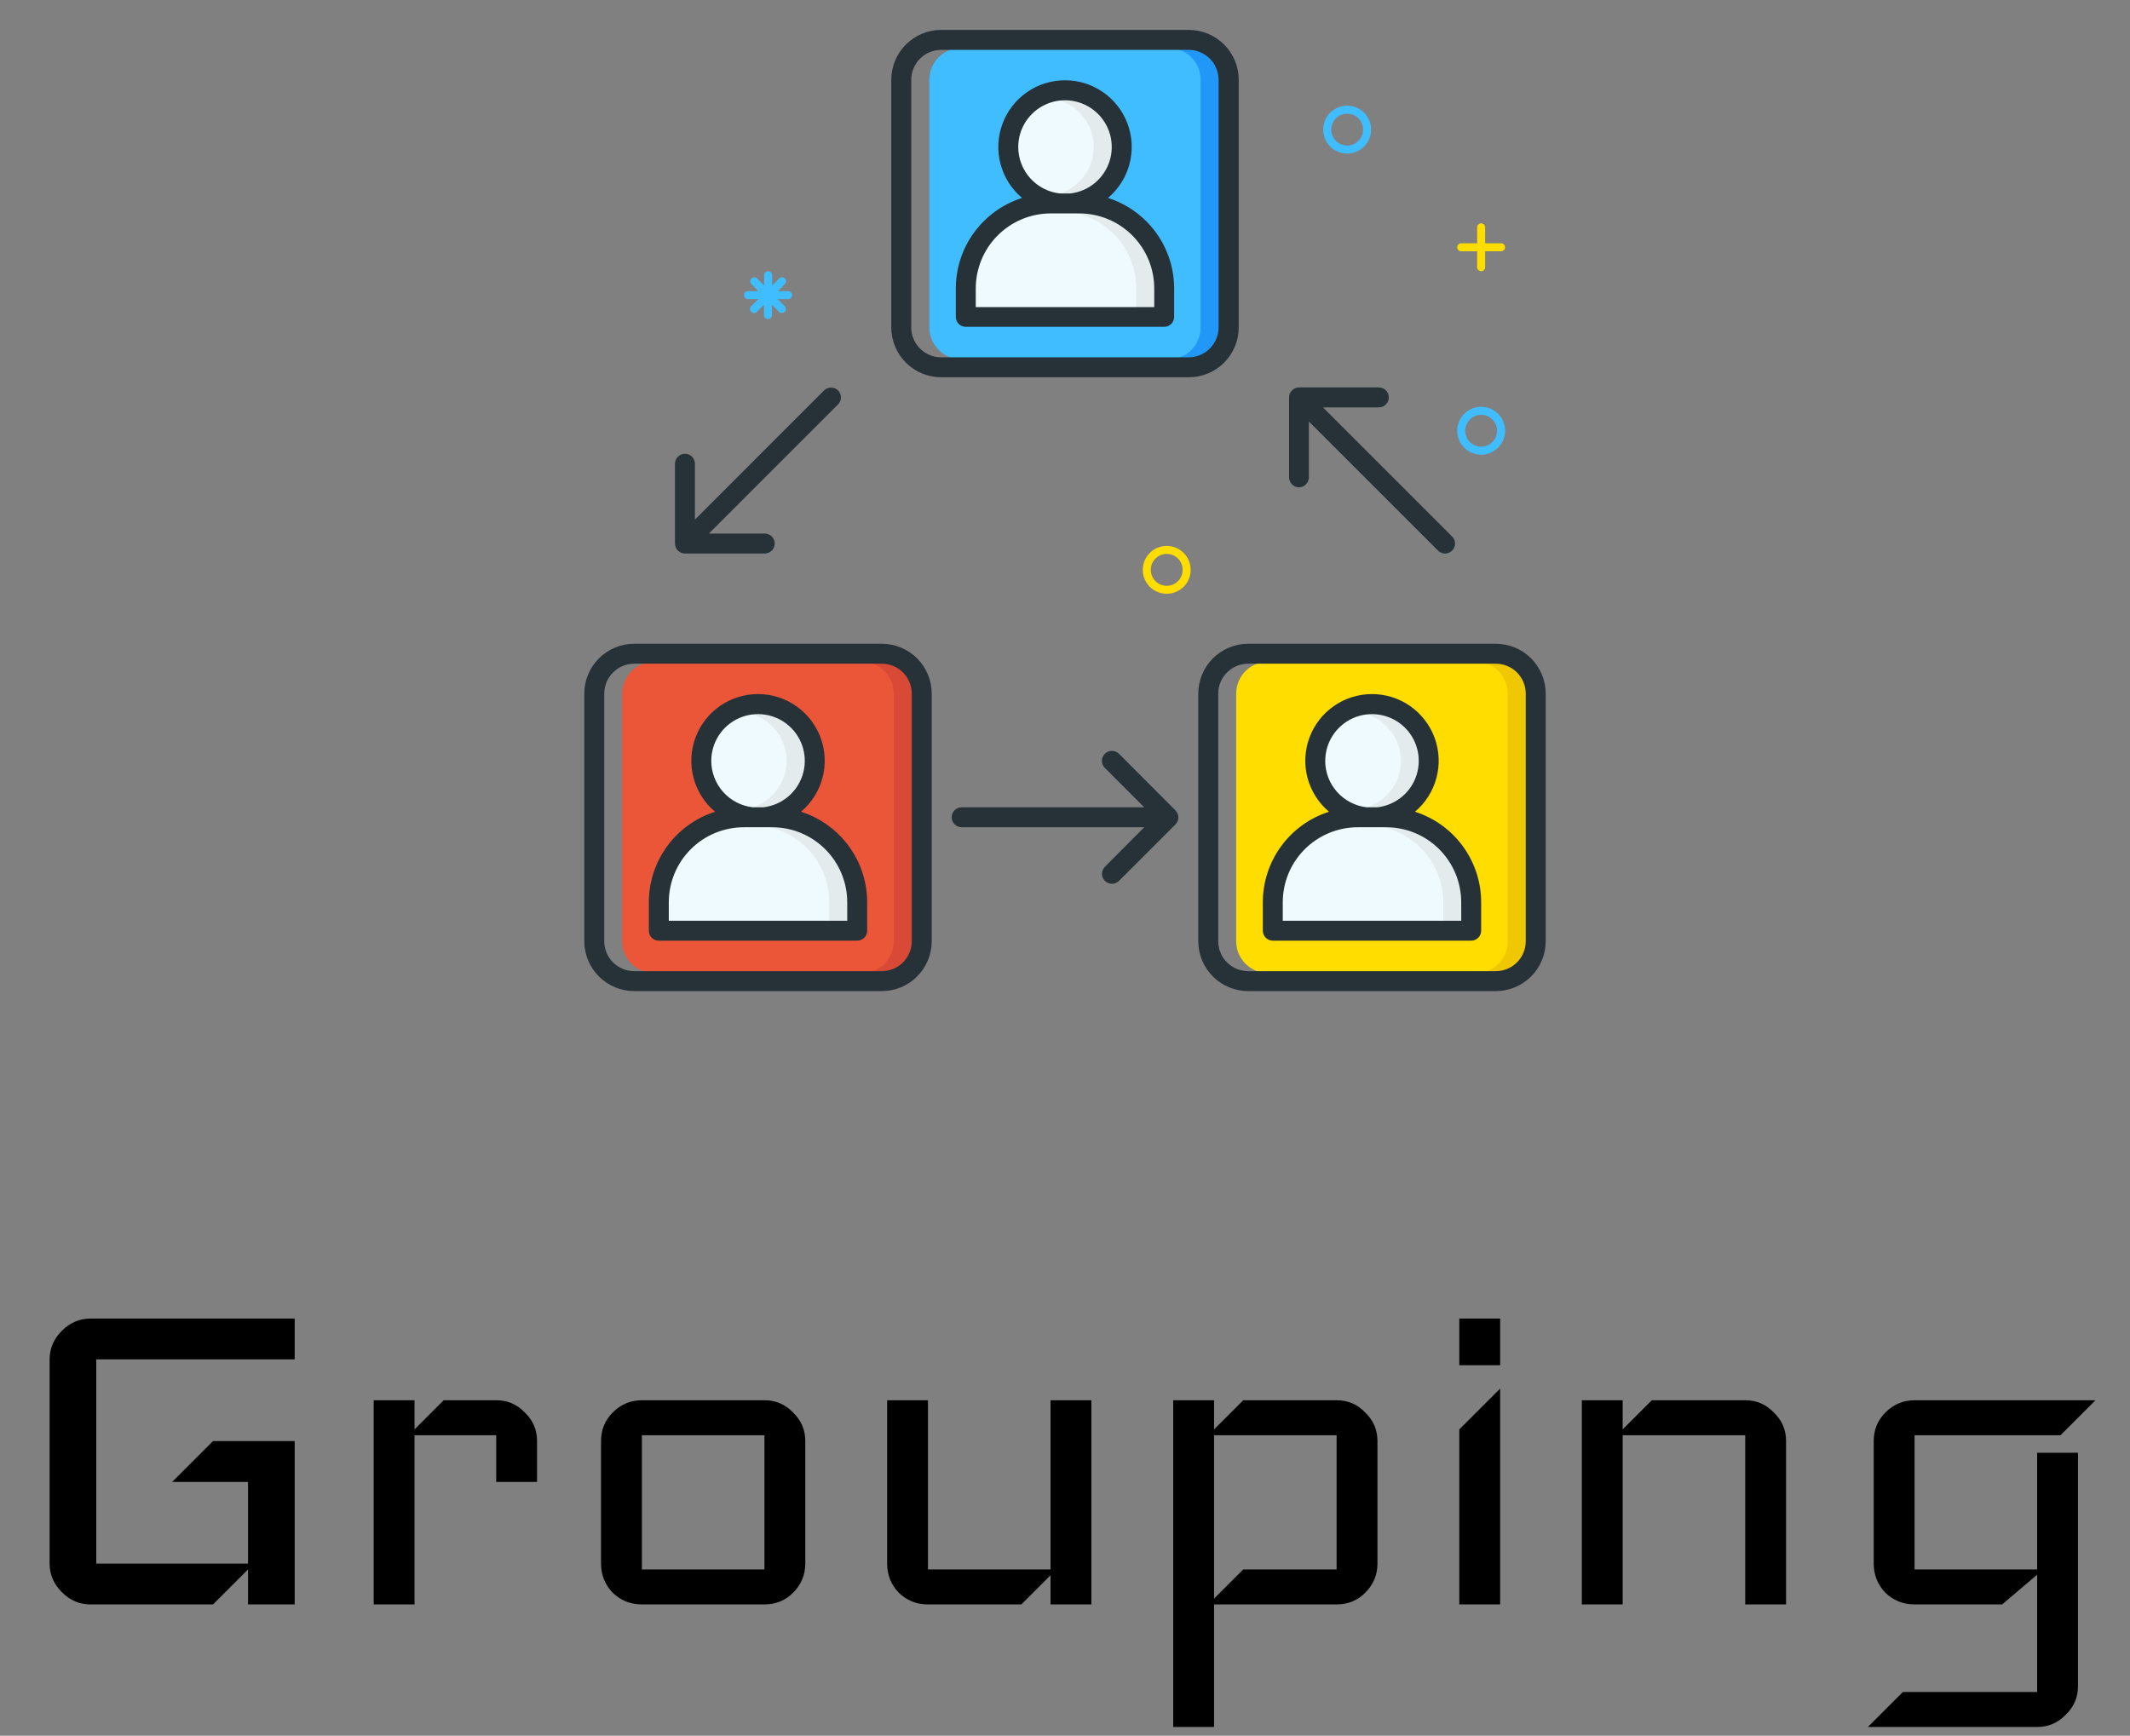 <svg width="146" height="119" viewBox="0 0 146 119" fill="none" xmlns="http://www.w3.org/2000/svg">
<rect x="0" y="0" width="146" height="119" fill="#808080" stroke="none"/>
<path d="M20.2 110H17V107.6L14.6 110H6.2C5.453 110 4.8 109.72 4.24 109.16C3.68 108.6 3.4 107.947 3.4 107.2V93.2C3.4 92.453 3.68 91.8 4.24 91.24C4.8 90.68 5.453 90.4 6.2 90.4H20.2V93.2H6.6V107.2H17V101.6H11.8L14.6 98.8H20.2V110ZM36.812 101.6H34.013V98.4H28.413V110H25.613V96H28.413V98L30.413 96H34.013C34.786 96 35.439 96.28 35.972 96.84C36.532 97.373 36.812 98.027 36.812 98.8V101.6ZM55.198 107.2C55.198 107.973 54.918 108.64 54.358 109.2C53.825 109.733 53.172 110 52.398 110H43.998C43.225 110 42.558 109.733 41.998 109.2C41.465 108.64 41.198 107.973 41.198 107.2V98.8C41.198 98.027 41.465 97.373 41.998 96.84C42.558 96.28 43.225 96 43.998 96H52.398C53.172 96 53.825 96.28 54.358 96.84C54.918 97.373 55.198 98.027 55.198 98.8V107.2ZM52.398 107.6V98.4H43.998V107.6H52.398ZM74.808 110H72.008V108L70.008 110H63.608C62.834 110 62.168 109.733 61.608 109.2C61.075 108.64 60.808 107.973 60.808 107.2V96H63.608V107.6H72.008V96H74.808V110ZM94.417 107.2C94.417 107.973 94.137 108.64 93.577 109.2C93.044 109.733 92.391 110 91.617 110H83.217V118.4H80.417V96H83.217V98L85.217 96H91.617C92.391 96 93.044 96.28 93.577 96.84C94.137 97.373 94.417 98.027 94.417 98.8V107.2ZM91.617 107.6V98.4H83.217V109.6L85.217 107.6H91.617ZM102.827 93.6H100.027V90.4H102.827V93.6ZM102.827 110H100.027V98L102.827 95.2V110ZM122.425 110H119.625V98.4H111.225V110H108.425V96H111.225V98L113.225 96H119.625C120.398 96 121.052 96.28 121.585 96.84C122.145 97.373 122.425 98.027 122.425 98.8V110ZM143.634 96L141.234 98.4H131.234V107.6H139.634V99.6H142.434V115.6C142.434 116.373 142.154 117.027 141.594 117.56C141.061 118.12 140.408 118.4 139.634 118.4H128.034L130.434 116H139.634V107.96L137.234 110H131.234C130.461 110 129.794 109.733 129.234 109.2C128.701 108.64 128.434 107.973 128.434 107.2V98.8C128.434 98.027 128.701 97.373 129.234 96.84C129.794 96.28 130.461 96 131.234 96H143.634Z" fill="black"/>
<path d="M83.664 5.469C83.664 4.889 83.434 4.332 83.023 3.922C82.613 3.512 82.057 3.281 81.477 3.281H65.891C65.311 3.281 64.754 3.512 64.344 3.922C63.934 4.332 63.703 4.889 63.703 5.469V22.447C63.703 23.027 63.934 23.583 64.344 23.993C64.754 24.404 65.311 24.634 65.891 24.634H81.477C82.057 24.634 82.613 24.404 83.023 23.993C83.434 23.583 83.664 23.027 83.664 22.447V5.469ZM70.129 13.467C69.433 12.881 68.935 12.095 68.701 11.216C68.466 10.338 68.508 9.408 68.82 8.554C69.132 7.7 69.699 6.962 70.444 6.44C71.189 5.919 72.077 5.64 72.986 5.64C73.896 5.64 74.783 5.919 75.528 6.44C76.274 6.962 76.841 7.7 77.153 8.554C77.464 9.408 77.506 10.338 77.272 11.216C77.038 12.095 76.539 12.881 75.844 13.467L75.655 13.625L75.89 13.699C77.181 14.106 78.307 14.914 79.106 16.006C79.905 17.098 80.334 18.417 80.331 19.77V21.725C80.331 21.87 80.273 22.009 80.171 22.111C80.068 22.214 79.929 22.271 79.784 22.271H66.2C66.055 22.271 65.915 22.214 65.813 22.111C65.71 22.009 65.653 21.87 65.653 21.725V19.77C65.65 18.417 66.079 17.098 66.877 16.006C67.676 14.914 68.803 14.106 70.093 13.699L70.329 13.625L70.129 13.467Z" fill="#40BDFF"/>
<path d="M72.636 13.398H73.361C74.211 13.306 74.993 12.891 75.546 12.239C76.099 11.588 76.382 10.749 76.335 9.895C76.289 9.042 75.917 8.238 75.296 7.651C74.676 7.063 73.853 6.735 72.999 6.735C72.144 6.735 71.322 7.063 70.701 7.651C70.08 8.238 69.709 9.042 69.662 9.895C69.616 10.749 69.898 11.588 70.451 12.239C71.005 12.891 71.787 13.306 72.636 13.398V13.398Z" fill="#EFFAFE"/>
<path d="M66.746 19.77V21.178H79.251V19.77C79.249 18.371 78.693 17.03 77.704 16.04C76.716 15.051 75.375 14.494 73.976 14.492H72.021C70.622 14.494 69.282 15.051 68.293 16.04C67.304 17.03 66.748 18.371 66.746 19.77Z" fill="#EFFAFE"/>
<path d="M87.79 61.854V63.263H100.295V61.854C100.292 60.456 99.736 59.116 98.747 58.127C97.759 57.138 96.418 56.582 95.02 56.58H93.065C91.667 56.582 90.326 57.138 89.338 58.127C88.349 59.116 87.793 60.456 87.79 61.854V61.854Z" fill="#EFFAFE"/>
<path d="M102.531 45.366H86.921C86.341 45.366 85.784 45.596 85.374 46.007C84.964 46.417 84.733 46.973 84.733 47.553V64.531C84.733 65.111 84.964 65.668 85.374 66.078C85.784 66.488 86.341 66.719 86.921 66.719H102.531C103.111 66.719 103.668 66.488 104.078 66.078C104.488 65.668 104.719 65.111 104.719 64.531V47.553C104.719 46.973 104.488 46.417 104.078 46.007C103.668 45.596 103.111 45.366 102.531 45.366ZM89.606 52.164C89.606 50.987 90.073 49.859 90.905 49.028C91.737 48.196 92.865 47.728 94.041 47.728C95.217 47.728 96.345 48.196 97.177 49.028C98.009 49.859 98.476 50.987 98.476 52.164C98.476 53.514 97.929 54.679 96.71 55.718C99.827 56.711 101.388 59.232 101.388 61.862V63.818C101.388 63.963 101.331 64.102 101.228 64.204C101.125 64.307 100.986 64.364 100.841 64.364H87.243C87.098 64.364 86.959 64.307 86.857 64.204C86.754 64.102 86.696 63.963 86.696 63.818V61.862C86.696 59.216 88.269 56.706 91.375 55.718C90.155 54.688 89.606 53.514 89.606 52.164V52.164Z" fill="#FFDD00"/>
<path d="M93.68 55.483H94.405C95.254 55.391 96.036 54.976 96.59 54.324C97.143 53.672 97.425 52.834 97.379 51.98C97.332 51.127 96.961 50.323 96.34 49.736C95.719 49.148 94.897 48.82 94.042 48.82C93.188 48.82 92.365 49.148 91.745 49.736C91.124 50.323 90.752 51.127 90.706 51.98C90.659 52.834 90.942 53.672 91.495 54.324C92.048 54.976 92.83 55.391 93.68 55.483Z" fill="#EFFAFE"/>
<path d="M45.705 61.854V63.263H58.21V61.854C58.208 60.456 57.651 59.116 56.662 58.127C55.674 57.138 54.333 56.582 52.935 56.58H50.98C49.582 56.582 48.241 57.138 47.253 58.127C46.264 59.116 45.708 60.456 45.705 61.854V61.854Z" fill="#EFFAFE"/>
<path d="M60.447 45.366H44.836C44.256 45.366 43.699 45.596 43.289 46.007C42.879 46.417 42.648 46.973 42.648 47.553V64.531C42.648 65.111 42.879 65.668 43.289 66.078C43.699 66.488 44.256 66.719 44.836 66.719H60.447C61.027 66.719 61.583 66.488 61.993 66.078C62.404 65.668 62.634 65.111 62.634 64.531V47.553C62.634 46.973 62.404 46.417 61.993 46.007C61.583 45.596 61.027 45.366 60.447 45.366ZM49.099 55.552C48.403 54.966 47.905 54.18 47.671 53.301C47.436 52.422 47.478 51.493 47.79 50.639C48.102 49.784 48.669 49.047 49.414 48.525C50.159 48.004 51.047 47.724 51.956 47.724C52.866 47.724 53.753 48.004 54.498 48.525C55.244 49.047 55.811 49.784 56.123 50.639C56.434 51.493 56.476 52.422 56.242 53.301C56.008 54.18 55.509 54.966 54.814 55.552L54.625 55.71L54.86 55.784C56.151 56.191 57.277 56.999 58.076 58.091C58.875 59.183 59.304 60.501 59.301 61.854V63.809C59.301 63.954 59.243 64.094 59.141 64.196C59.038 64.299 58.899 64.356 58.754 64.356H45.159C45.014 64.356 44.874 64.299 44.772 64.196C44.669 64.094 44.612 63.954 44.612 63.809V61.854C44.608 60.501 45.037 59.182 45.836 58.089C46.635 56.997 47.761 56.188 49.052 55.781L49.288 55.707L49.099 55.552Z" fill="#EB5639"/>
<path d="M51.595 55.483H52.32C53.17 55.391 53.952 54.976 54.505 54.324C55.058 53.672 55.34 52.834 55.294 51.98C55.248 51.127 54.876 50.323 54.255 49.736C53.635 49.148 52.812 48.82 51.958 48.82C51.103 48.82 50.281 49.148 49.66 49.736C49.039 50.323 48.668 51.127 48.621 51.98C48.575 52.834 48.857 53.672 49.41 54.324C49.964 54.976 50.746 55.391 51.595 55.483V55.483Z" fill="#EFFAFE"/>
<path d="M52.935 56.58H51.568C52.966 56.582 54.307 57.138 55.295 58.127C56.284 59.116 56.84 60.456 56.843 61.854V63.263H58.21V61.854C58.208 60.456 57.651 59.116 56.663 58.127C55.674 57.138 54.333 56.582 52.935 56.58V56.58Z" fill="#E4EBED"/>
<path d="M51.945 48.822C51.716 48.822 51.486 48.846 51.262 48.893C52.013 49.051 52.686 49.462 53.17 50.057C53.654 50.653 53.917 51.397 53.917 52.164C53.917 52.931 53.654 53.675 53.17 54.27C52.686 54.866 52.013 55.277 51.262 55.434C51.366 55.456 51.475 55.472 51.582 55.486H52.306C53.157 55.395 53.94 54.98 54.494 54.328C55.049 53.677 55.332 52.837 55.286 51.983C55.239 51.129 54.867 50.325 54.246 49.737C53.624 49.148 52.801 48.821 51.945 48.822V48.822Z" fill="#E4EBED"/>
<path d="M95.02 56.58H93.653C95.051 56.582 96.391 57.138 97.38 58.127C98.369 59.116 98.925 60.456 98.927 61.854V63.263H100.295V61.854C100.292 60.456 99.736 59.116 98.747 58.127C97.758 57.138 96.418 56.582 95.02 56.58V56.58Z" fill="#E4EBED"/>
<path d="M94.055 48.822C93.825 48.822 93.596 48.846 93.371 48.893C94.122 49.051 94.796 49.462 95.279 50.057C95.763 50.653 96.027 51.397 96.027 52.164C96.027 52.931 95.763 53.675 95.279 54.27C94.796 54.866 94.122 55.277 93.371 55.434C93.475 55.456 93.584 55.472 93.691 55.486H94.416C95.266 55.395 96.049 54.98 96.604 54.328C97.158 53.677 97.441 52.837 97.395 51.983C97.349 51.129 96.977 50.325 96.355 49.737C95.734 49.148 94.91 48.821 94.055 48.822V48.822Z" fill="#E4EBED"/>
<path d="M73.976 14.492H72.609C74.008 14.494 75.35 15.05 76.339 16.04C77.328 17.029 77.885 18.37 77.886 19.77V21.178H79.254V19.77C79.252 18.37 78.696 17.029 77.706 16.04C76.717 15.05 75.375 14.494 73.976 14.492V14.492Z" fill="#E4EBED"/>
<path d="M73 6.738C72.77 6.738 72.541 6.761 72.316 6.809C73.067 6.966 73.741 7.377 74.225 7.972C74.708 8.568 74.972 9.312 74.972 10.079C74.972 10.846 74.708 11.59 74.225 12.185C73.741 12.781 73.067 13.192 72.316 13.349C72.42 13.371 72.53 13.387 72.636 13.401H73.361C74.212 13.31 74.995 12.896 75.549 12.244C76.103 11.592 76.387 10.752 76.34 9.898C76.294 9.044 75.922 8.24 75.3 7.652C74.679 7.064 73.856 6.737 73 6.738V6.738Z" fill="#E4EBED"/>
<path d="M81.477 3.281H80.109C80.689 3.281 81.246 3.512 81.656 3.922C82.066 4.332 82.297 4.889 82.297 5.469V22.447C82.297 23.027 82.066 23.583 81.656 23.993C81.246 24.404 80.689 24.634 80.109 24.634H81.477C82.057 24.634 82.613 24.404 83.023 23.993C83.434 23.583 83.664 23.027 83.664 22.447V5.469C83.664 4.889 83.434 4.332 83.023 3.922C82.613 3.512 82.057 3.281 81.477 3.281Z" fill="#2197F7"/>
<path d="M60.447 45.366H59.079C59.66 45.366 60.216 45.596 60.626 46.007C61.036 46.417 61.267 46.973 61.267 47.553V64.531C61.267 65.111 61.036 65.668 60.626 66.078C60.216 66.488 59.66 66.719 59.079 66.719H60.447C61.027 66.719 61.583 66.488 61.993 66.078C62.404 65.668 62.634 65.111 62.634 64.531V47.553C62.634 46.973 62.404 46.417 61.993 46.007C61.583 45.596 61.027 45.366 60.447 45.366Z" fill="#D84936"/>
<path d="M102.531 45.366H101.164C101.744 45.366 102.301 45.596 102.711 46.007C103.121 46.417 103.352 46.973 103.352 47.553V64.531C103.352 65.111 103.121 65.668 102.711 66.078C102.301 66.488 101.744 66.719 101.164 66.719H102.531C103.111 66.719 103.668 66.488 104.078 66.078C104.488 65.668 104.719 65.111 104.719 64.531V47.553C104.719 46.973 104.488 46.417 104.078 46.007C103.668 45.596 103.111 45.366 102.531 45.366Z" fill="#EFC803"/>
<path d="M75.948 13.571C76.664 12.967 77.178 12.157 77.419 11.251C77.66 10.345 77.617 9.387 77.296 8.506C76.974 7.626 76.39 6.866 75.622 6.328C74.853 5.791 73.939 5.503 73.001 5.503C72.064 5.503 71.149 5.791 70.381 6.328C69.613 6.866 69.028 7.626 68.707 8.506C68.385 9.387 68.342 10.345 68.583 11.251C68.825 12.157 69.338 12.967 70.055 13.571C68.739 13.99 67.591 14.816 66.775 15.93C65.959 17.044 65.518 18.389 65.516 19.77V21.725C65.516 21.906 65.588 22.08 65.716 22.208C65.844 22.336 66.018 22.408 66.2 22.408H79.798C79.979 22.408 80.153 22.336 80.281 22.208C80.409 22.08 80.481 21.906 80.481 21.725V19.77C80.48 18.389 80.04 17.045 79.225 15.931C78.41 14.817 77.262 13.991 75.948 13.571V13.571ZM69.795 10.079C69.795 9.46 69.975 8.854 70.311 8.335C70.648 7.816 71.128 7.405 71.693 7.153C72.258 6.9 72.884 6.817 73.496 6.913C74.107 7.009 74.678 7.279 75.139 7.692C75.6 8.105 75.931 8.643 76.093 9.24C76.255 9.838 76.24 10.469 76.051 11.059C75.862 11.648 75.506 12.17 75.027 12.561C74.548 12.953 73.965 13.197 73.35 13.264H72.653C71.868 13.178 71.142 12.806 70.615 12.218C70.088 11.63 69.796 10.868 69.795 10.079V10.079ZM79.117 21.055H66.883V19.77C66.885 18.407 67.426 17.101 68.39 16.138C69.353 15.175 70.659 14.633 72.021 14.632H73.976C75.339 14.632 76.645 15.174 77.609 16.137C78.573 17.1 79.115 18.407 79.117 19.77V21.055Z" fill="#263238"/>
<path d="M84.908 22.447V5.469C84.908 5.019 84.819 4.573 84.646 4.158C84.473 3.743 84.22 3.365 83.901 3.048C83.583 2.73 83.204 2.479 82.788 2.308C82.372 2.137 81.927 2.049 81.477 2.051H64.523C64.073 2.049 63.628 2.137 63.212 2.308C62.796 2.479 62.417 2.73 62.099 3.048C61.78 3.365 61.527 3.743 61.354 4.158C61.181 4.573 61.092 5.019 61.092 5.469V22.447C61.092 22.896 61.181 23.342 61.354 23.757C61.527 24.173 61.78 24.55 62.099 24.867C62.417 25.185 62.796 25.436 63.212 25.608C63.628 25.779 64.073 25.866 64.523 25.864H81.477C81.927 25.866 82.372 25.779 82.788 25.608C83.204 25.436 83.583 25.185 83.901 24.867C84.22 24.55 84.473 24.173 84.646 23.757C84.819 23.342 84.908 22.896 84.908 22.447V22.447ZM62.462 22.447V5.469C62.462 5.199 62.516 4.931 62.62 4.682C62.724 4.432 62.876 4.206 63.067 4.016C63.259 3.825 63.486 3.674 63.736 3.572C63.986 3.469 64.253 3.417 64.523 3.418H81.477C82.02 3.419 82.541 3.635 82.926 4.019C83.31 4.404 83.527 4.925 83.527 5.469V22.447C83.527 22.99 83.31 23.511 82.926 23.896C82.541 24.28 82.02 24.497 81.477 24.497H64.523C64.253 24.499 63.985 24.447 63.735 24.344C63.485 24.242 63.257 24.091 63.065 23.901C62.873 23.71 62.721 23.484 62.617 23.234C62.513 22.985 62.459 22.717 62.459 22.447H62.462Z" fill="#263238"/>
<path d="M45.159 64.493H58.757C58.938 64.493 59.112 64.421 59.24 64.293C59.368 64.165 59.44 63.991 59.44 63.809V61.854C59.439 60.473 58.999 59.128 58.183 58.014C57.368 56.899 56.22 56.072 54.904 55.653C55.621 55.049 56.134 54.239 56.376 53.333C56.617 52.427 56.574 51.469 56.252 50.589C55.931 49.708 55.346 48.948 54.578 48.41C53.81 47.873 52.895 47.585 51.958 47.585C51.02 47.585 50.105 47.873 49.337 48.41C48.569 48.948 47.985 49.708 47.663 50.589C47.342 51.469 47.298 52.427 47.54 53.333C47.781 54.239 48.294 55.049 49.011 55.653C47.696 56.072 46.547 56.899 45.732 58.014C44.916 59.128 44.476 60.473 44.475 61.854V63.809C44.475 63.991 44.547 64.165 44.675 64.293C44.803 64.421 44.977 64.493 45.159 64.493V64.493ZM48.754 52.164C48.754 51.545 48.934 50.939 49.27 50.42C49.607 49.901 50.087 49.49 50.652 49.238C51.217 48.985 51.843 48.902 52.455 48.998C53.066 49.093 53.637 49.364 54.098 49.777C54.559 50.19 54.89 50.728 55.052 51.325C55.214 51.922 55.199 52.554 55.01 53.143C54.821 53.733 54.465 54.254 53.986 54.646C53.507 55.037 52.924 55.282 52.309 55.349H51.609C50.825 55.262 50.1 54.889 49.573 54.302C49.046 53.714 48.755 52.953 48.754 52.164V52.164ZM45.842 61.854C45.844 60.492 46.385 59.186 47.349 58.223C48.312 57.26 49.618 56.718 50.98 56.716H52.935C54.297 56.718 55.603 57.26 56.567 58.223C57.53 59.186 58.072 60.492 58.073 61.854V63.126H45.842V61.854Z" fill="#263238"/>
<path d="M43.469 67.949H60.447C61.353 67.948 62.222 67.588 62.863 66.947C63.503 66.306 63.864 65.438 63.864 64.531V47.553C63.864 46.647 63.503 45.778 62.863 45.137C62.222 44.497 61.353 44.136 60.447 44.136H43.469C42.562 44.136 41.694 44.497 41.053 45.137C40.412 45.778 40.051 46.647 40.051 47.553V64.531C40.051 65.438 40.412 66.306 41.053 66.947C41.694 67.588 42.562 67.948 43.469 67.949ZM41.418 47.553C41.419 47.01 41.635 46.489 42.019 46.104C42.404 45.72 42.925 45.504 43.469 45.503H60.447C60.99 45.504 61.511 45.72 61.896 46.104C62.28 46.489 62.496 47.01 62.497 47.553V64.531C62.496 65.075 62.28 65.596 61.896 65.981C61.511 66.365 60.99 66.581 60.447 66.582H43.469C42.925 66.581 42.404 66.365 42.019 65.981C41.635 65.596 41.419 65.075 41.418 64.531V47.553Z" fill="#263238"/>
<path d="M96.989 55.653C97.706 55.049 98.219 54.239 98.46 53.333C98.702 52.427 98.659 51.469 98.337 50.589C98.015 49.708 97.431 48.948 96.663 48.41C95.895 47.873 94.98 47.585 94.042 47.585C93.105 47.585 92.19 47.873 91.422 48.41C90.654 48.948 90.07 49.708 89.748 50.589C89.426 51.469 89.383 52.427 89.624 53.333C89.866 54.239 90.379 55.049 91.096 55.653C89.78 56.072 88.632 56.899 87.817 58.014C87.001 59.128 86.561 60.473 86.56 61.854V63.809C86.56 63.991 86.632 64.165 86.76 64.293C86.888 64.421 87.062 64.493 87.243 64.493H100.841C101.023 64.493 101.197 64.421 101.325 64.293C101.453 64.165 101.525 63.991 101.525 63.809V61.854C101.524 60.473 101.084 59.128 100.268 58.014C99.453 56.899 98.305 56.072 96.989 55.653V55.653ZM90.839 52.164C90.839 51.545 91.018 50.939 91.355 50.42C91.692 49.901 92.172 49.49 92.737 49.238C93.302 48.985 93.928 48.902 94.54 48.998C95.151 49.093 95.722 49.364 96.183 49.777C96.644 50.19 96.975 50.728 97.137 51.325C97.299 51.922 97.284 52.554 97.095 53.143C96.906 53.733 96.55 54.254 96.071 54.646C95.591 55.037 95.009 55.282 94.394 55.349H93.697C92.911 55.264 92.185 54.891 91.657 54.303C91.129 53.716 90.837 52.954 90.836 52.164H90.839ZM100.161 63.126H87.927V61.854C87.928 60.492 88.47 59.186 89.433 58.223C90.397 57.26 91.703 56.718 93.065 56.716H95.02C96.382 56.718 97.688 57.26 98.651 58.223C99.615 59.186 100.156 60.492 100.158 61.854L100.161 63.126Z" fill="#263238"/>
<path d="M102.531 44.136H85.553C84.647 44.136 83.778 44.497 83.137 45.137C82.497 45.778 82.136 46.647 82.135 47.553V64.531C82.136 65.438 82.497 66.306 83.137 66.947C83.778 67.588 84.647 67.948 85.553 67.949H102.531C103.437 67.948 104.306 67.588 104.947 66.947C105.588 66.306 105.948 65.438 105.949 64.531V47.553C105.948 46.647 105.588 45.778 104.947 45.137C104.306 44.497 103.437 44.136 102.531 44.136V44.136ZM104.582 64.531C104.581 65.075 104.365 65.596 103.981 65.981C103.596 66.365 103.075 66.581 102.531 66.582H85.553C85.01 66.581 84.489 66.365 84.104 65.981C83.72 65.596 83.503 65.075 83.503 64.531V47.553C83.503 47.01 83.72 46.489 84.104 46.104C84.489 45.72 85.01 45.504 85.553 45.503H102.531C103.075 45.504 103.596 45.72 103.981 46.104C104.365 46.489 104.581 47.01 104.582 47.553V64.531Z" fill="#263238"/>
<path d="M75.734 60.391C75.798 60.455 75.873 60.506 75.956 60.54C76.04 60.575 76.129 60.592 76.218 60.592C76.308 60.592 76.397 60.575 76.48 60.54C76.564 60.506 76.639 60.455 76.702 60.391L80.569 56.525C80.632 56.462 80.683 56.386 80.717 56.303C80.752 56.22 80.77 56.131 80.77 56.041C80.77 55.951 80.752 55.862 80.717 55.779C80.683 55.696 80.632 55.62 80.569 55.557L76.7 51.68C76.571 51.551 76.397 51.479 76.216 51.479C76.034 51.479 75.86 51.551 75.732 51.68C75.603 51.808 75.531 51.982 75.531 52.164C75.531 52.345 75.603 52.519 75.732 52.648L78.43 55.349H65.915C65.734 55.349 65.56 55.421 65.432 55.549C65.304 55.678 65.232 55.852 65.232 56.033C65.232 56.214 65.304 56.388 65.432 56.516C65.56 56.644 65.734 56.716 65.915 56.716H78.433L75.734 59.426C75.607 59.554 75.535 59.728 75.535 59.909C75.535 60.09 75.607 60.263 75.734 60.391V60.391Z" fill="#263238"/>
<path d="M89.032 33.409C89.213 33.409 89.387 33.337 89.515 33.208C89.643 33.08 89.715 32.906 89.715 32.725V28.897L98.566 37.748C98.695 37.876 98.869 37.949 99.05 37.949C99.232 37.949 99.406 37.876 99.534 37.748C99.663 37.62 99.735 37.446 99.735 37.264C99.735 37.083 99.663 36.908 99.534 36.78L90.683 27.929H94.511C94.693 27.929 94.867 27.857 94.995 27.729C95.123 27.601 95.195 27.427 95.195 27.245C95.195 27.064 95.123 26.89 94.995 26.762C94.867 26.634 94.693 26.562 94.511 26.562H89.043C88.861 26.562 88.687 26.634 88.559 26.762C88.431 26.89 88.359 27.064 88.359 27.245V32.714C88.358 32.804 88.374 32.893 88.407 32.977C88.44 33.06 88.489 33.136 88.551 33.201C88.614 33.265 88.689 33.317 88.771 33.352C88.853 33.388 88.942 33.407 89.032 33.409V33.409Z" fill="#263238"/>
<path d="M57.45 26.772C57.386 26.709 57.311 26.658 57.228 26.624C57.145 26.589 57.056 26.571 56.966 26.571C56.876 26.571 56.787 26.589 56.704 26.624C56.621 26.658 56.545 26.709 56.482 26.772L47.633 35.623V31.795C47.633 31.614 47.561 31.44 47.433 31.312C47.305 31.184 47.131 31.112 46.95 31.112C46.768 31.112 46.594 31.184 46.466 31.312C46.338 31.44 46.266 31.614 46.266 31.795V37.264C46.266 37.445 46.338 37.619 46.466 37.747C46.594 37.876 46.768 37.948 46.95 37.948H52.418C52.6 37.948 52.773 37.876 52.902 37.747C53.03 37.619 53.102 37.445 53.102 37.264C53.102 37.083 53.03 36.909 52.902 36.781C52.773 36.653 52.6 36.581 52.418 36.581H48.59L57.441 27.729C57.568 27.603 57.639 27.431 57.641 27.253C57.642 27.073 57.574 26.901 57.45 26.772V26.772Z" fill="#263238"/>
<path d="M102.892 16.68H101.798V15.586C101.798 15.513 101.77 15.444 101.718 15.393C101.667 15.341 101.598 15.312 101.525 15.312C101.453 15.312 101.383 15.341 101.332 15.393C101.28 15.444 101.252 15.513 101.252 15.586V16.68H100.158C100.085 16.68 100.016 16.709 99.965 16.76C99.913 16.811 99.884 16.881 99.884 16.953C99.884 17.026 99.913 17.095 99.965 17.146C100.016 17.198 100.085 17.227 100.158 17.227H101.252V18.32C101.252 18.393 101.28 18.462 101.332 18.514C101.383 18.565 101.453 18.594 101.525 18.594C101.598 18.594 101.667 18.565 101.718 18.514C101.77 18.462 101.798 18.393 101.798 18.32V17.227H102.892C102.965 17.227 103.034 17.198 103.086 17.146C103.137 17.095 103.166 17.026 103.166 16.953C103.166 16.881 103.137 16.811 103.086 16.76C103.034 16.709 102.965 16.68 102.892 16.68Z" fill="#FFDD00"/>
<path d="M92.34 10.527C92.016 10.527 91.698 10.431 91.429 10.251C91.159 10.071 90.949 9.814 90.825 9.515C90.7 9.215 90.668 8.885 90.731 8.567C90.794 8.248 90.951 7.956 91.18 7.727C91.41 7.497 91.702 7.341 92.02 7.278C92.338 7.214 92.668 7.247 92.968 7.371C93.268 7.495 93.524 7.705 93.704 7.975C93.885 8.245 93.981 8.562 93.981 8.887C93.981 9.322 93.808 9.739 93.5 10.047C93.193 10.354 92.775 10.527 92.34 10.527V10.527ZM92.34 7.793C92.124 7.793 91.912 7.857 91.733 7.977C91.553 8.097 91.412 8.268 91.33 8.468C91.247 8.668 91.225 8.888 91.267 9.1C91.31 9.312 91.414 9.507 91.567 9.66C91.72 9.813 91.915 9.917 92.127 9.959C92.339 10.002 92.559 9.98 92.759 9.897C92.959 9.814 93.129 9.674 93.25 9.494C93.37 9.315 93.434 9.103 93.434 8.887C93.434 8.597 93.319 8.318 93.114 8.113C92.909 7.908 92.63 7.793 92.34 7.793Z" fill="#40BDFF"/>
<path d="M79.973 40.709C79.648 40.709 79.331 40.613 79.061 40.433C78.791 40.253 78.581 39.996 78.457 39.697C78.333 39.397 78.3 39.067 78.364 38.749C78.427 38.43 78.583 38.138 78.813 37.909C79.042 37.679 79.334 37.523 79.653 37.46C79.971 37.396 80.301 37.429 80.6 37.553C80.9 37.677 81.156 37.888 81.337 38.157C81.517 38.427 81.613 38.744 81.613 39.069C81.613 39.504 81.44 39.921 81.133 40.229C80.825 40.536 80.408 40.709 79.973 40.709ZM79.973 37.975C79.756 37.975 79.545 38.039 79.365 38.159C79.185 38.279 79.045 38.45 78.962 38.65C78.879 38.85 78.858 39.07 78.9 39.282C78.942 39.494 79.046 39.689 79.199 39.842C79.352 39.995 79.547 40.099 79.759 40.142C79.971 40.184 80.191 40.162 80.391 40.079C80.591 39.996 80.762 39.856 80.882 39.676C81.002 39.496 81.066 39.285 81.066 39.069C81.066 38.779 80.951 38.501 80.746 38.295C80.541 38.09 80.263 37.975 79.973 37.975Z" fill="#FFDD00"/>
<path d="M101.525 31.172C101.201 31.172 100.883 31.076 100.614 30.895C100.344 30.715 100.133 30.459 100.009 30.159C99.885 29.859 99.853 29.529 99.916 29.211C99.979 28.893 100.135 28.601 100.365 28.371C100.594 28.142 100.887 27.985 101.205 27.922C101.523 27.859 101.853 27.891 102.153 28.015C102.453 28.14 102.709 28.35 102.889 28.62C103.069 28.89 103.166 29.207 103.166 29.531C103.166 29.966 102.993 30.384 102.685 30.691C102.377 30.999 101.96 31.172 101.525 31.172ZM101.525 28.438C101.309 28.438 101.097 28.502 100.917 28.622C100.738 28.742 100.597 28.913 100.515 29.113C100.432 29.312 100.41 29.532 100.452 29.745C100.494 29.957 100.599 30.152 100.752 30.305C100.905 30.458 101.099 30.562 101.312 30.604C101.524 30.646 101.744 30.625 101.944 30.542C102.143 30.459 102.314 30.319 102.434 30.139C102.555 29.959 102.619 29.748 102.619 29.531C102.619 29.241 102.504 28.963 102.298 28.758C102.093 28.553 101.815 28.438 101.525 28.438Z" fill="#40BDFF"/>
<path d="M54.01 19.961H53.312L53.813 19.46C53.858 19.408 53.881 19.341 53.878 19.272C53.876 19.203 53.847 19.138 53.799 19.089C53.75 19.041 53.685 19.012 53.616 19.009C53.547 19.007 53.48 19.03 53.427 19.075L52.927 19.575V18.867C52.927 18.795 52.898 18.725 52.847 18.674C52.796 18.623 52.726 18.594 52.654 18.594C52.581 18.594 52.511 18.623 52.46 18.674C52.409 18.725 52.38 18.795 52.38 18.867V19.575L51.88 19.075C51.827 19.03 51.76 19.007 51.691 19.009C51.623 19.012 51.557 19.041 51.508 19.089C51.46 19.138 51.431 19.203 51.429 19.272C51.426 19.341 51.449 19.408 51.494 19.46L51.981 19.961H51.275C51.203 19.961 51.133 19.99 51.082 20.041C51.031 20.092 51.002 20.162 51.002 20.234C51.002 20.307 51.031 20.376 51.082 20.428C51.133 20.479 51.203 20.508 51.275 20.508H51.984L51.48 21.008C51.436 21.061 51.412 21.128 51.415 21.197C51.418 21.265 51.446 21.331 51.495 21.379C51.544 21.428 51.609 21.457 51.678 21.459C51.746 21.462 51.814 21.439 51.866 21.394L52.366 20.893V21.602C52.366 21.674 52.395 21.744 52.447 21.795C52.498 21.846 52.567 21.875 52.64 21.875C52.712 21.875 52.782 21.846 52.833 21.795C52.885 21.744 52.913 21.674 52.913 21.602V20.893L53.414 21.394C53.466 21.439 53.533 21.462 53.602 21.459C53.671 21.457 53.736 21.428 53.785 21.379C53.834 21.331 53.862 21.265 53.865 21.197C53.867 21.128 53.844 21.061 53.799 21.008L53.312 20.508H54.021C54.093 20.508 54.163 20.479 54.214 20.428C54.265 20.376 54.294 20.307 54.294 20.234C54.294 20.162 54.265 20.092 54.214 20.041C54.163 19.99 54.093 19.961 54.021 19.961H54.01Z" fill="#40BDFF"/>
</svg>
